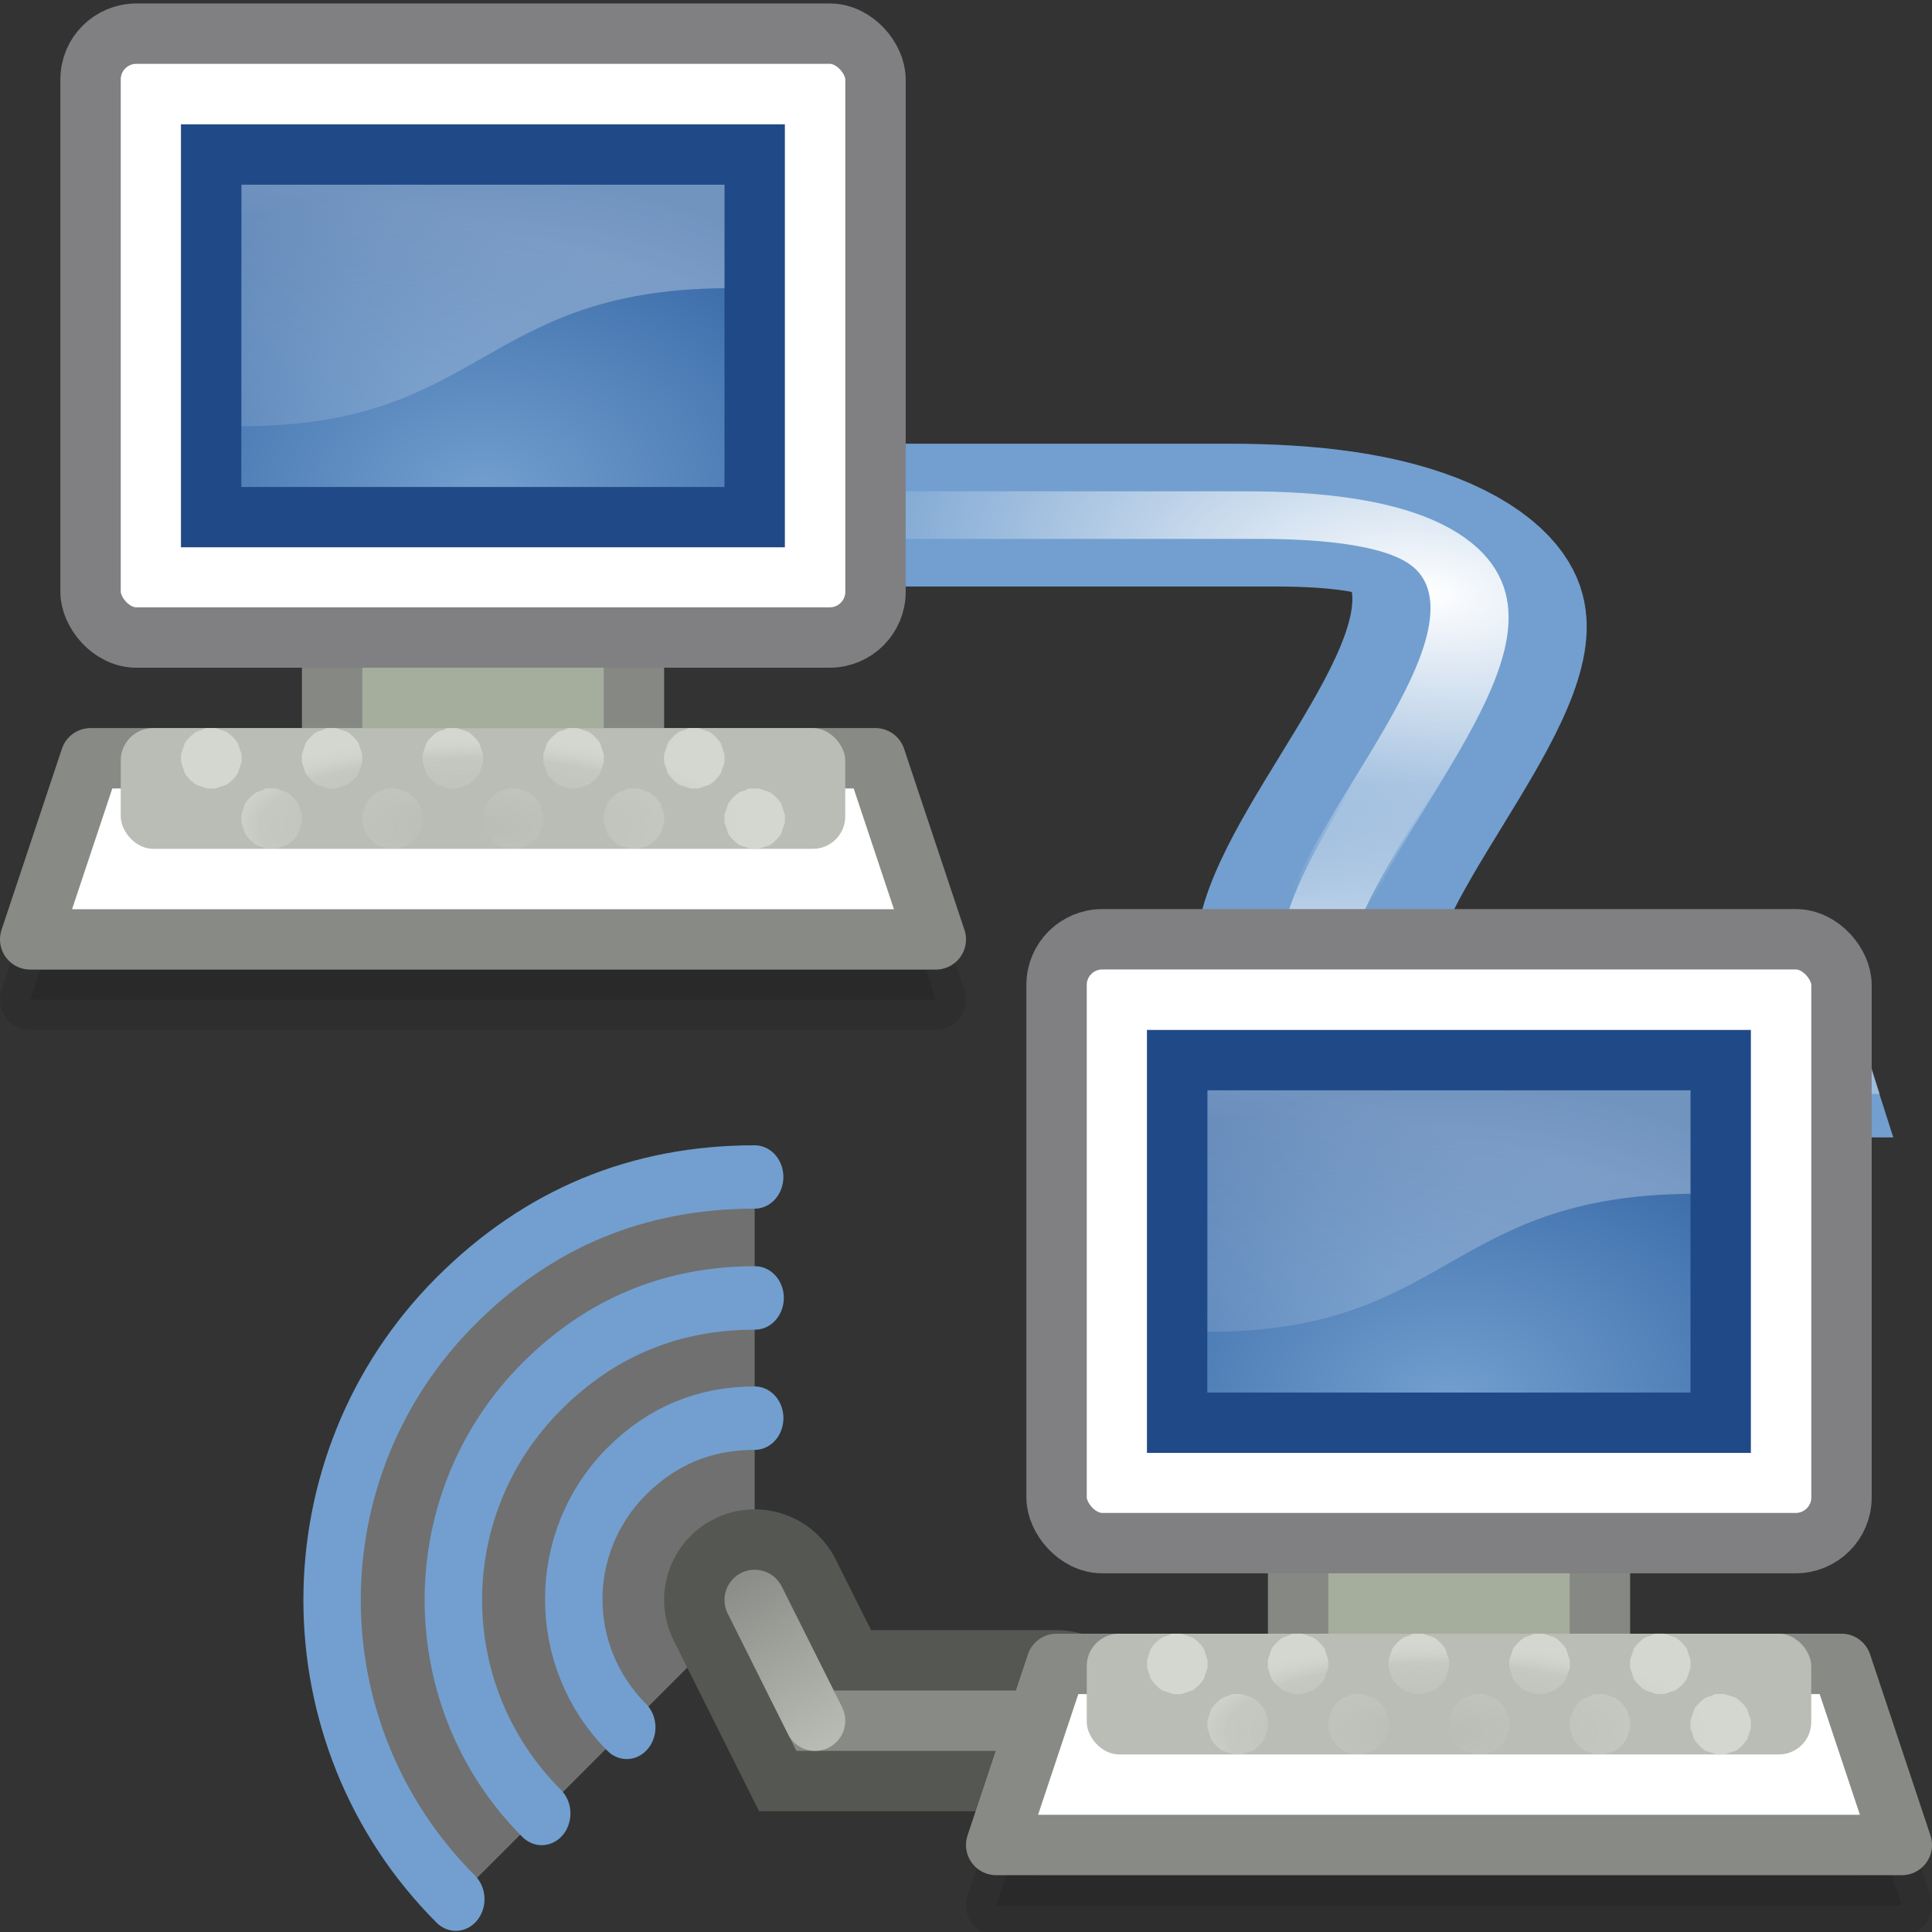 <?xml version="1.0" encoding="UTF-8" standalone="no"?>
<!-- Created with Inkscape (http://www.inkscape.org/) -->
<svg
   xmlns:dc="http://purl.org/dc/elements/1.1/"
   xmlns:cc="http://web.resource.org/cc/"
   xmlns:rdf="http://www.w3.org/1999/02/22-rdf-syntax-ns#"
   xmlns:svg="http://www.w3.org/2000/svg"
   xmlns="http://www.w3.org/2000/svg"
   xmlns:xlink="http://www.w3.org/1999/xlink"
   xmlns:sodipodi="http://sodipodi.sourceforge.net/DTD/sodipodi-0.dtd"
   xmlns:inkscape="http://www.inkscape.org/namespaces/inkscape"
   width="32px"
   height="32px"
   id="svg6987"
   sodipodi:version="0.32"
   inkscape:version="0.45"
   sodipodi:docbase="/home/dobey/Projects/gnome-icon-theme/32x32/categories"
   sodipodi:docname="preferences-system-network.svg"
   inkscape:export-filename="/home/andreas/project/gnome-icon-theme/32x32/places/network-workgroup.png"
   inkscape:export-xdpi="90"
   inkscape:export-ydpi="90"
   inkscape:output_extension="org.inkscape.output.svg.inkscape">
  <rect width="100%" height="100%" fill="#333333" stroke="none"/>
  <defs
     id="defs6989">
    <radialGradient
       gradientUnits="userSpaceOnUse"
       gradientTransform="matrix(0.965,0,0,0.316,0.288,8.563)"
       r="5.001"
       fy="16.046"
       fx="7.785"
       cy="16.046"
       cx="7.785"
       id="radialGradient1406"
       xlink:href="#linearGradient1400"
       inkscape:collect="always" />
    <radialGradient
       r="21.006"
       fy="56.565"
       fx="213.016"
       cy="56.565"
       cx="213.016"
       gradientTransform="matrix(0.36,0,8.935599e-6,0.251,-68.685,-6.079)"
       gradientUnits="userSpaceOnUse"
       id="radialGradient1359"
       xlink:href="#linearGradient4039"
       inkscape:collect="always" />
    <linearGradient
       gradientTransform="matrix(0.571,0,0,0.571,1.714,1.286)"
       y2="16.069"
       x2="7.824"
       y1="4.215"
       x1="11"
       gradientUnits="userSpaceOnUse"
       id="linearGradient1356"
       xlink:href="#linearGradient2287"
       inkscape:collect="always" />
    <linearGradient
       id="linearGradient4039"
       inkscape:collect="always">
      <stop
         id="stop4041"
         offset="0"
         style="stop-color:#729fcf" />
      <stop
         id="stop4043"
         offset="1"
         style="stop-color:#3465a4" />
    </linearGradient>
    <linearGradient
       id="linearGradient2287"
       inkscape:collect="always">
      <stop
         id="stop2289"
         offset="0"
         style="stop-color:#ffffff;stop-opacity:1;" />
      <stop
         id="stop2291"
         offset="1"
         style="stop-color:#ffffff;stop-opacity:0;" />
    </linearGradient>
    <linearGradient
       id="linearGradient1400">
      <stop
         id="stop1402"
         offset="0"
         style="stop-color:#eeeeec;stop-opacity:0;" />
      <stop
         style="stop-color:#eeeeec;stop-opacity:0.22;"
         offset="0.726"
         id="stop1408" />
      <stop
         id="stop1404"
         offset="1"
         style="stop-color:#d3d7cf" />
    </linearGradient>
    <radialGradient
       inkscape:collect="always"
       xlink:href="#linearGradient4039"
       id="radialGradient7112"
       gradientUnits="userSpaceOnUse"
       gradientTransform="matrix(0.36,0,8.935599e-6,0.251,-68.685,-6.079)"
       cx="213.016"
       cy="56.565"
       fx="213.016"
       fy="56.565"
       r="21.006" />
    <linearGradient
       inkscape:collect="always"
       xlink:href="#linearGradient2287"
       id="linearGradient7114"
       gradientUnits="userSpaceOnUse"
       gradientTransform="matrix(0.571,0,0,0.571,1.714,1.286)"
       x1="11"
       y1="4.215"
       x2="7.824"
       y2="16.069" />
    <radialGradient
       inkscape:collect="always"
       xlink:href="#linearGradient1400"
       id="radialGradient7116"
       gradientUnits="userSpaceOnUse"
       gradientTransform="matrix(0.965,0,0,0.316,0.288,8.563)"
       cx="7.785"
       cy="16.046"
       fx="7.785"
       fy="16.046"
       r="5.001" />
    <linearGradient
       id="linearGradient7152"
       inkscape:collect="always">
      <stop
         id="stop7154"
         offset="0"
         style="stop-color:#ffffff;stop-opacity:1;" />
      <stop
         id="stop7156"
         offset="1"
         style="stop-color:#ffffff;stop-opacity:0;" />
    </linearGradient>
    <linearGradient
       id="linearGradient7065"
       inkscape:collect="always">
      <stop
         id="stop7067"
         offset="0"
         style="stop-color:#babdb6;stop-opacity:1;" />
      <stop
         id="stop7069"
         offset="1"
         style="stop-color:#babdb6;stop-opacity:0;" />
    </linearGradient>
    <linearGradient
       inkscape:collect="always"
       xlink:href="#linearGradient7065"
       id="linearGradient7244"
       gradientUnits="userSpaceOnUse"
       x1="18.813"
       y1="44.941"
       x2="17.105"
       y2="41.983"
       gradientTransform="translate(-5,-16)" />
    <radialGradient
       inkscape:collect="always"
       xlink:href="#linearGradient7152"
       id="radialGradient7324"
       gradientUnits="userSpaceOnUse"
       gradientTransform="matrix(1.401,0,0,1.212,-11.3,-4.729)"
       cx="28.006"
       cy="17.246"
       fx="28.006"
       fy="17.246"
       r="12.593" />
    <radialGradient
       inkscape:collect="always"
       xlink:href="#linearGradient7152"
       id="radialGradient7326"
       gradientUnits="userSpaceOnUse"
       gradientTransform="matrix(0.988,0,0,0.373,10.711,3.901)"
       cx="24.872"
       cy="33.48"
       fx="24.872"
       fy="33.48"
       r="12.593" />
  </defs>
  <sodipodi:namedview
     id="base"
     pagecolor="#ffffff"
     bordercolor="#666"
     borderopacity="1"
     inkscape:pageopacity="0.0"
     inkscape:pageshadow="2"
     inkscape:zoom="16"
     inkscape:cx="6.9925674"
     inkscape:cy="14.951597"
     inkscape:current-layer="layer1"
     showgrid="false"
     inkscape:grid-bbox="true"
     inkscape:document-units="px"
     inkscape:window-width="1085"
     inkscape:window-height="979"
     inkscape:window-x="5"
     inkscape:window-y="24"
     inkscape:showpageshadow="false"
     inkscape:object-points="true"
     showborder="false" />
  <g
     id="layer1"
     inkscape:label="Layer 1"
     inkscape:groupmode="layer">
    <path
       style="opacity:0.1;color:#000000;fill:#000000;fill-opacity:1;fill-rule:nonzero;stroke:#000000;stroke-width:1;stroke-linecap:round;stroke-linejoin:round;marker:none;marker-start:none;marker-mid:none;marker-end:none;stroke-miterlimit:4;stroke-dasharray:none;stroke-dashoffset:0;stroke-opacity:1;visibility:visible;display:inline;overflow:visible"
       d="M 1.5,13.559 L 14.5,13.559 L 15.5,16.559 L 0.5,16.559 L 1.5,13.559 z "
       id="path3606"
       sodipodi:nodetypes="ccccc" />
    <path
       transform="matrix(4.115,0,0,4.543,-37.238,-95.966)"
       style="fill:#ffffff;fill-opacity:1;fill-rule:evenodd;stroke:none;stroke-width:0.231;stroke-linecap:round;stroke-linejoin:miter;stroke-miterlimit:4;stroke-opacity:1;opacity:0.3"
       d="M 10.884,28.048 C 10.22,27.446 10.22,26.469 10.884,25.867 C 11.216,25.566 11.617,25.415 12.087,25.415 L 12.087,26.958 L 10.884,28.048 z "
       id="path7334" />
    <path
       style="fill:none;fill-rule:evenodd;stroke:#555753;stroke-width:3;stroke-linecap:round;stroke-linejoin:miter;stroke-miterlimit:4;stroke-dasharray:none;stroke-opacity:1"
       d="M 17.5,28.5 L 13.5,28.5 L 12.5,26.5"
       id="path7007"
       sodipodi:nodetypes="ccc" />
    <path
       style="fill:none;fill-rule:evenodd;stroke:#888a85;stroke-width:1px;stroke-linecap:round;stroke-linejoin:miter;stroke-opacity:1"
       d="M 17.5,28.5 L 13.5,28.5 L 12.5,26.5"
       id="path6036"
       sodipodi:nodetypes="ccc" />
    <path
       style="opacity:0.1;color:#000000;fill:#000000;fill-opacity:1;fill-rule:nonzero;stroke:#000000;stroke-width:1;stroke-linecap:round;stroke-linejoin:round;marker:none;marker-start:none;marker-mid:none;marker-end:none;stroke-miterlimit:4;stroke-dasharray:none;stroke-dashoffset:0;stroke-opacity:1;visibility:visible;display:inline;overflow:visible"
       d="M 17.5,28.559 L 30.5,28.559 L 31.5,31.559 L 16.5,31.559 L 17.5,28.559 z "
       id="path3608"
       sodipodi:nodetypes="ccccc" />
    <g
       id="g7318"
       transform="matrix(1,0,0.285,0.893,-17.385,2.489)">
      <g
         transform="matrix(0.565,0,0,0.393,22.903,1.854)"
         id="g7148">
        <path
           style="fill:none;fill-rule:evenodd;stroke:#729fcf;stroke-width:6.739;stroke-linecap:butt;stroke-linejoin:round;stroke-miterlimit:4;stroke-dasharray:none;stroke-opacity:1"
           d="M 12.5,12.5 L 23.5,12.5 C 41.603,12.5 8.487,38.5 26.5,38.5 L 36.5,38.5"
           id="path7146"
           sodipodi:nodetypes="cccc" />
        <path
           style="fill:none;fill-rule:evenodd;stroke:url(#radialGradient7324);stroke-width:2.246px;stroke-linecap:butt;stroke-linejoin:round;stroke-opacity:1"
           d="M 12.5,12.5 L 23.5,12.5 C 41.603,12.5 8.487,38.5 26.5,38.5 L 36.5,38.5"
           id="path6173"
           sodipodi:nodetypes="cccc" />
      </g>
      <path
         style="fill:none;fill-rule:evenodd;stroke:url(#radialGradient7326);stroke-width:1.058px;stroke-linecap:butt;stroke-linejoin:round;stroke-opacity:1"
         d="M 29.968,6.782 L 36.185,6.782 C 46.417,6.782 27.699,16.975 37.88,16.975 L 43.532,16.975"
         id="path7160"
         sodipodi:nodetypes="cccc" />
    </g>
    <g
       id="g7082"
       transform="translate(0,5.9341e-2)">
      <g
         inkscape:label="Shadow"
         id="g7084" />
      <g
         style="display:inline"
         inkscape:label="Lavoro"
         id="g7086">
        <g
           transform="translate(0,15.066)"
           inkscape:label="Shadow"
           id="g7088" />
        <g
           transform="translate(0,15.066)"
           style="display:inline"
           inkscape:label="Lavoro"
           id="g7090" />
        <rect
           y="9"
           x="5.501"
           height="3.929"
           width="4.999"
           id="rect7092"
           style="opacity:1;color:#000000;fill:#a5ae9d;fill-opacity:1;fill-rule:nonzero;stroke:#868883;stroke-width:1;stroke-linecap:round;stroke-linejoin:miter;marker:none;marker-start:none;marker-mid:none;marker-end:none;stroke-miterlimit:4;stroke-dasharray:none;stroke-dashoffset:0;stroke-opacity:1;visibility:visible;display:inline;overflow:visible" />
        <rect
           ry="0.756"
           rx="0.759"
           y="0.498"
           x="1.5"
           height="10.002"
           width="13.001"
           id="rect7094"
           style="opacity:1;color:#000000;fill:#ffffff;fill-opacity:1;fill-rule:nonzero;stroke:#808083;stroke-width:1;stroke-linecap:round;stroke-linejoin:round;marker:none;marker-start:none;marker-mid:none;marker-end:none;stroke-miterlimit:4;stroke-dasharray:none;stroke-dashoffset:0;stroke-opacity:1;visibility:visible;display:inline;overflow:visible" />
        <path
           style="color:#000000;fill:#ffffff;fill-opacity:1;fill-rule:nonzero;stroke:#888a85;stroke-width:1;stroke-linecap:round;stroke-linejoin:round;marker:none;marker-start:none;marker-mid:none;marker-end:none;stroke-miterlimit:4;stroke-dasharray:none;stroke-dashoffset:0;stroke-opacity:1;visibility:visible;display:inline;overflow:visible"
           d="M 1.5,12.5 L 14.5,12.5 L 15.5,15.5 L 0.5,15.5 L 1.5,12.5 z "
           id="path7096"
           sodipodi:nodetypes="ccccc" />
        <g
           transform="translate(-306.25,-49)"
           inkscape:label="Shadow"
           id="g7098" />
        <g
           transform="translate(-306.25,-49)"
           style="display:inline"
           inkscape:label="finiture"
           id="g7100" />
        <rect
           y="2.5"
           x="3.497"
           height="6.006"
           width="9.003"
           id="rect7102"
           style="color:#000000;fill:url(#radialGradient7112);fill-opacity:1;fill-rule:nonzero;stroke:#204a87;stroke-width:1;stroke-linecap:round;stroke-linejoin:miter;marker:none;marker-start:none;marker-mid:none;marker-end:none;stroke-miterlimit:4;stroke-dasharray:none;stroke-dashoffset:0;stroke-opacity:1;visibility:visible;display:inline;overflow:visible" />
        <path
           sodipodi:nodetypes="ccccc"
           id="path7104"
           d="M 4,3 L 12,3 L 12,4.714 C 7.964,4.75 8,7 4,7 L 4,3 z "
           style="opacity:0.302;color:#000000;fill:url(#linearGradient7114);fill-opacity:1;fill-rule:nonzero;stroke:none;stroke-width:1;stroke-linecap:round;stroke-linejoin:round;marker:none;marker-start:none;marker-mid:none;marker-end:none;stroke-miterlimit:4;stroke-dashoffset:0;stroke-opacity:1;visibility:visible;display:inline;overflow:visible" />
        <rect
           ry="0.536"
           rx="0.536"
           y="12"
           x="2"
           height="2"
           width="12"
           id="rect7106"
           style="opacity:1;color:#000000;fill:#babdb6;fill-opacity:1;fill-rule:nonzero;stroke:none;stroke-width:1;stroke-linecap:square;stroke-linejoin:miter;marker:none;marker-start:none;marker-mid:none;marker-end:none;stroke-miterlimit:4;stroke-dasharray:none;stroke-dashoffset:0;stroke-opacity:1;visibility:visible;display:inline;overflow:visible" />
        <path
           id="path7108"
           d="M 3.406,12 C 3.39,12.003 3.359,12.026 3.344,12.031 C 3.321,12.04 3.271,12.051 3.25,12.062 C 3.181,12.104 3.104,12.181 3.062,12.25 C 3.051,12.271 3.04,12.321 3.031,12.344 C 3.024,12.367 3.004,12.413 3,12.438 C 2.998,12.454 3,12.483 3,12.5 C 3,12.517 2.998,12.546 3,12.562 C 3.004,12.587 3.024,12.633 3.031,12.656 C 3.04,12.679 3.051,12.729 3.062,12.75 C 3.104,12.819 3.181,12.896 3.25,12.938 C 3.271,12.949 3.321,12.96 3.344,12.969 C 3.367,12.976 3.413,12.996 3.438,13 C 3.454,13.002 3.483,13 3.5,13 C 3.517,13 3.546,13.002 3.562,13 C 3.587,12.996 3.633,12.976 3.656,12.969 C 3.679,12.96 3.729,12.949 3.75,12.938 C 3.819,12.896 3.896,12.819 3.938,12.75 C 3.949,12.729 3.96,12.679 3.969,12.656 C 3.976,12.633 3.996,12.587 4,12.562 C 4.002,12.546 4,12.517 4,12.5 C 4,12.483 4.002,12.454 4,12.438 C 3.996,12.413 3.976,12.367 3.969,12.344 C 3.96,12.321 3.949,12.271 3.938,12.25 C 3.896,12.181 3.819,12.104 3.75,12.062 C 3.729,12.051 3.679,12.04 3.656,12.031 C 3.633,12.024 3.587,12.004 3.562,12 C 3.546,11.998 3.517,12 3.5,12 C 3.483,12 3.454,11.998 3.438,12 C 3.429,12.001 3.414,11.998 3.406,12 z M 5.406,12 C 5.39,12.003 5.359,12.026 5.344,12.031 C 5.321,12.04 5.271,12.051 5.25,12.062 C 5.181,12.104 5.104,12.181 5.062,12.25 C 5.051,12.271 5.04,12.321 5.031,12.344 C 5.024,12.367 5.004,12.413 5,12.438 C 4.998,12.454 5,12.483 5,12.5 C 5,12.517 4.998,12.546 5,12.562 C 5.004,12.587 5.024,12.633 5.031,12.656 C 5.04,12.679 5.051,12.729 5.062,12.75 C 5.104,12.819 5.181,12.896 5.25,12.938 C 5.271,12.949 5.321,12.96 5.344,12.969 C 5.367,12.976 5.413,12.996 5.438,13 C 5.454,13.002 5.483,13 5.5,13 C 5.517,13 5.546,13.002 5.562,13 C 5.587,12.996 5.633,12.976 5.656,12.969 C 5.679,12.96 5.729,12.949 5.75,12.938 C 5.819,12.896 5.896,12.819 5.938,12.75 C 5.949,12.729 5.96,12.679 5.969,12.656 C 5.976,12.633 5.996,12.587 6,12.562 C 6.002,12.546 6,12.517 6,12.5 C 6,12.483 6.002,12.454 6,12.438 C 5.996,12.413 5.976,12.367 5.969,12.344 C 5.96,12.321 5.949,12.271 5.938,12.25 C 5.896,12.181 5.819,12.104 5.75,12.062 C 5.729,12.051 5.679,12.04 5.656,12.031 C 5.633,12.024 5.587,12.004 5.562,12 C 5.546,11.998 5.517,12 5.5,12 C 5.483,12 5.454,11.998 5.438,12 C 5.429,12.001 5.414,11.998 5.406,12 z M 7.406,12 C 7.39,12.003 7.359,12.026 7.344,12.031 C 7.321,12.04 7.271,12.051 7.25,12.062 C 7.181,12.104 7.104,12.181 7.062,12.25 C 7.051,12.271 7.04,12.321 7.031,12.344 C 7.024,12.367 7.004,12.413 7,12.438 C 6.998,12.454 7,12.483 7,12.5 C 7,12.517 6.998,12.546 7,12.562 C 7.004,12.587 7.024,12.633 7.031,12.656 C 7.04,12.679 7.051,12.729 7.062,12.75 C 7.104,12.819 7.181,12.896 7.25,12.938 C 7.271,12.949 7.321,12.96 7.344,12.969 C 7.367,12.976 7.413,12.996 7.438,13 C 7.454,13.002 7.483,13 7.5,13 C 7.517,13 7.546,13.002 7.562,13 C 7.587,12.996 7.633,12.976 7.656,12.969 C 7.679,12.96 7.729,12.949 7.75,12.938 C 7.819,12.896 7.896,12.819 7.938,12.75 C 7.949,12.729 7.96,12.679 7.969,12.656 C 7.976,12.633 7.996,12.587 8,12.562 C 8.002,12.546 8,12.517 8,12.5 C 8,12.483 8.002,12.454 8,12.438 C 7.996,12.413 7.976,12.367 7.969,12.344 C 7.96,12.321 7.949,12.271 7.938,12.25 C 7.896,12.181 7.819,12.104 7.75,12.062 C 7.729,12.051 7.679,12.04 7.656,12.031 C 7.633,12.024 7.587,12.004 7.562,12 C 7.546,11.998 7.517,12 7.5,12 C 7.483,12 7.454,11.998 7.438,12 C 7.429,12.001 7.414,11.998 7.406,12 z M 9.406,12 C 9.39,12.003 9.359,12.026 9.344,12.031 C 9.321,12.04 9.271,12.051 9.25,12.062 C 9.181,12.104 9.104,12.181 9.062,12.25 C 9.051,12.271 9.04,12.321 9.031,12.344 C 9.024,12.367 9.004,12.413 9,12.438 C 8.998,12.454 9,12.483 9,12.5 C 9,12.517 8.998,12.546 9,12.562 C 9.004,12.587 9.024,12.633 9.031,12.656 C 9.04,12.679 9.051,12.729 9.062,12.75 C 9.104,12.819 9.181,12.896 9.25,12.938 C 9.271,12.949 9.321,12.96 9.344,12.969 C 9.367,12.976 9.413,12.996 9.438,13 C 9.454,13.002 9.483,13 9.5,13 C 9.517,13 9.546,13.002 9.562,13 C 9.587,12.996 9.633,12.976 9.656,12.969 C 9.679,12.96 9.729,12.949 9.75,12.938 C 9.819,12.896 9.896,12.819 9.938,12.75 C 9.949,12.729 9.96,12.679 9.969,12.656 C 9.976,12.633 9.996,12.587 10,12.562 C 10.002,12.546 10,12.517 10,12.5 C 10,12.483 10.002,12.454 10,12.438 C 9.996,12.413 9.976,12.367 9.969,12.344 C 9.96,12.321 9.949,12.271 9.938,12.25 C 9.896,12.181 9.819,12.104 9.75,12.062 C 9.729,12.051 9.679,12.04 9.656,12.031 C 9.633,12.024 9.587,12.004 9.562,12 C 9.546,11.998 9.517,12 9.5,12 C 9.483,12 9.454,11.998 9.438,12 C 9.429,12.001 9.414,11.998 9.406,12 z M 11.406,12 C 11.39,12.003 11.359,12.026 11.344,12.031 C 11.321,12.04 11.271,12.051 11.25,12.062 C 11.181,12.104 11.104,12.181 11.062,12.25 C 11.051,12.271 11.04,12.321 11.031,12.344 C 11.024,12.367 11.004,12.413 11,12.438 C 10.998,12.454 11,12.483 11,12.5 C 11,12.517 10.998,12.546 11,12.562 C 11.004,12.587 11.024,12.633 11.031,12.656 C 11.04,12.679 11.051,12.729 11.062,12.75 C 11.104,12.819 11.181,12.896 11.25,12.938 C 11.271,12.949 11.321,12.96 11.344,12.969 C 11.367,12.976 11.413,12.996 11.438,13 C 11.454,13.002 11.483,13 11.5,13 C 11.517,13 11.546,13.002 11.562,13 C 11.587,12.996 11.633,12.976 11.656,12.969 C 11.679,12.96 11.729,12.949 11.75,12.938 C 11.819,12.896 11.896,12.819 11.938,12.75 C 11.949,12.729 11.96,12.679 11.969,12.656 C 11.976,12.633 11.996,12.587 12,12.562 C 12.002,12.546 12,12.517 12,12.5 C 12,12.483 12.002,12.454 12,12.438 C 11.996,12.413 11.976,12.367 11.969,12.344 C 11.96,12.321 11.949,12.271 11.938,12.25 C 11.896,12.181 11.819,12.104 11.75,12.062 C 11.729,12.051 11.679,12.04 11.656,12.031 C 11.633,12.024 11.587,12.004 11.562,12 C 11.546,11.998 11.517,12 11.5,12 C 11.483,12 11.454,11.998 11.438,12 C 11.429,12.001 11.414,11.998 11.406,12 z M 4.406,13 C 4.39,13.003 4.359,13.026 4.344,13.031 C 4.321,13.04 4.271,13.051 4.25,13.062 C 4.181,13.104 4.104,13.181 4.062,13.25 C 4.051,13.271 4.04,13.321 4.031,13.344 C 4.024,13.367 4.004,13.413 4,13.438 C 3.998,13.454 4,13.483 4,13.5 C 4,13.517 3.998,13.546 4,13.562 C 4.004,13.587 4.024,13.633 4.031,13.656 C 4.04,13.679 4.051,13.729 4.062,13.75 C 4.104,13.819 4.181,13.896 4.25,13.938 C 4.271,13.949 4.321,13.96 4.344,13.969 C 4.367,13.976 4.413,13.996 4.438,14 C 4.454,14.002 4.483,14 4.5,14 C 4.517,14 4.546,14.002 4.562,14 C 4.587,13.996 4.633,13.976 4.656,13.969 C 4.679,13.96 4.729,13.949 4.75,13.938 C 4.819,13.896 4.896,13.819 4.938,13.75 C 4.949,13.729 4.96,13.679 4.969,13.656 C 4.976,13.633 4.996,13.587 5,13.562 C 5.002,13.546 5,13.517 5,13.5 C 5,13.483 5.002,13.454 5,13.438 C 4.996,13.413 4.976,13.367 4.969,13.344 C 4.96,13.321 4.949,13.271 4.938,13.25 C 4.896,13.181 4.819,13.104 4.75,13.062 C 4.729,13.051 4.679,13.04 4.656,13.031 C 4.633,13.024 4.587,13.004 4.562,13 C 4.546,12.998 4.517,13 4.5,13 C 4.483,13 4.454,12.998 4.438,13 C 4.429,13.001 4.414,12.998 4.406,13 z M 6.406,13 C 6.39,13.003 6.359,13.026 6.344,13.031 C 6.321,13.04 6.271,13.051 6.25,13.062 C 6.181,13.104 6.104,13.181 6.062,13.25 C 6.051,13.271 6.04,13.321 6.031,13.344 C 6.024,13.367 6.004,13.413 6,13.438 C 5.998,13.454 6,13.483 6,13.5 C 6,13.517 5.998,13.546 6,13.562 C 6.004,13.587 6.024,13.633 6.031,13.656 C 6.04,13.679 6.051,13.729 6.062,13.75 C 6.104,13.819 6.181,13.896 6.25,13.938 C 6.271,13.949 6.321,13.96 6.344,13.969 C 6.367,13.976 6.413,13.996 6.438,14 C 6.454,14.002 6.483,14 6.5,14 C 6.517,14 6.546,14.002 6.562,14 C 6.587,13.996 6.633,13.976 6.656,13.969 C 6.679,13.96 6.729,13.949 6.75,13.938 C 6.819,13.896 6.896,13.819 6.938,13.75 C 6.949,13.729 6.96,13.679 6.969,13.656 C 6.976,13.633 6.996,13.587 7,13.562 C 7.002,13.546 7,13.517 7,13.5 C 7,13.483 7.002,13.454 7,13.438 C 6.996,13.413 6.976,13.367 6.969,13.344 C 6.96,13.321 6.949,13.271 6.938,13.25 C 6.896,13.181 6.819,13.104 6.75,13.062 C 6.729,13.051 6.679,13.04 6.656,13.031 C 6.633,13.024 6.587,13.004 6.562,13 C 6.546,12.998 6.517,13 6.5,13 C 6.483,13 6.454,12.998 6.438,13 C 6.429,13.001 6.414,12.998 6.406,13 z M 8.406,13 C 8.39,13.003 8.359,13.026 8.344,13.031 C 8.321,13.04 8.271,13.051 8.25,13.062 C 8.181,13.104 8.104,13.181 8.062,13.25 C 8.051,13.271 8.04,13.321 8.031,13.344 C 8.024,13.367 8.004,13.413 8,13.438 C 7.998,13.454 8,13.483 8,13.5 C 8,13.517 7.998,13.546 8,13.562 C 8.004,13.587 8.024,13.633 8.031,13.656 C 8.04,13.679 8.051,13.729 8.062,13.75 C 8.104,13.819 8.181,13.896 8.25,13.938 C 8.271,13.949 8.321,13.96 8.344,13.969 C 8.367,13.976 8.413,13.996 8.438,14 C 8.454,14.002 8.483,14 8.5,14 C 8.517,14 8.546,14.002 8.562,14 C 8.587,13.996 8.633,13.976 8.656,13.969 C 8.679,13.96 8.729,13.949 8.75,13.938 C 8.819,13.896 8.896,13.819 8.938,13.75 C 8.949,13.729 8.96,13.679 8.969,13.656 C 8.976,13.633 8.996,13.587 9,13.562 C 9.002,13.546 9,13.517 9,13.5 C 9,13.483 9.002,13.454 9,13.438 C 8.996,13.413 8.976,13.367 8.969,13.344 C 8.96,13.321 8.949,13.271 8.938,13.25 C 8.896,13.181 8.819,13.104 8.75,13.062 C 8.729,13.051 8.679,13.04 8.656,13.031 C 8.633,13.024 8.587,13.004 8.562,13 C 8.546,12.998 8.517,13 8.5,13 C 8.483,13 8.454,12.998 8.438,13 C 8.429,13.001 8.414,12.998 8.406,13 z M 10.406,13 C 10.39,13.003 10.359,13.026 10.344,13.031 C 10.321,13.04 10.271,13.051 10.25,13.062 C 10.181,13.104 10.104,13.181 10.062,13.25 C 10.051,13.271 10.04,13.321 10.031,13.344 C 10.024,13.367 10.004,13.413 10,13.438 C 9.998,13.454 10,13.483 10,13.5 C 10,13.517 9.998,13.546 10,13.562 C 10.004,13.587 10.024,13.633 10.031,13.656 C 10.04,13.679 10.051,13.729 10.062,13.75 C 10.104,13.819 10.181,13.896 10.25,13.938 C 10.271,13.949 10.321,13.96 10.344,13.969 C 10.367,13.976 10.413,13.996 10.438,14 C 10.454,14.002 10.483,14 10.5,14 C 10.517,14 10.546,14.002 10.562,14 C 10.587,13.996 10.633,13.976 10.656,13.969 C 10.679,13.96 10.729,13.949 10.75,13.938 C 10.819,13.896 10.896,13.819 10.938,13.75 C 10.949,13.729 10.96,13.679 10.969,13.656 C 10.976,13.633 10.996,13.587 11,13.562 C 11.002,13.546 11,13.517 11,13.5 C 11,13.483 11.002,13.454 11,13.438 C 10.996,13.413 10.976,13.367 10.969,13.344 C 10.96,13.321 10.949,13.271 10.938,13.25 C 10.896,13.181 10.819,13.104 10.75,13.062 C 10.729,13.051 10.679,13.04 10.656,13.031 C 10.633,13.024 10.587,13.004 10.562,13 C 10.546,12.998 10.517,13 10.5,13 C 10.483,13 10.454,12.998 10.438,13 C 10.429,13.001 10.414,12.998 10.406,13 z M 12.406,13 C 12.39,13.003 12.359,13.026 12.344,13.031 C 12.321,13.04 12.271,13.051 12.25,13.062 C 12.181,13.104 12.104,13.181 12.062,13.25 C 12.051,13.271 12.04,13.321 12.031,13.344 C 12.024,13.367 12.004,13.413 12,13.438 C 11.998,13.454 12,13.483 12,13.5 C 12,13.517 11.998,13.546 12,13.562 C 12.004,13.587 12.024,13.633 12.031,13.656 C 12.04,13.679 12.051,13.729 12.062,13.75 C 12.104,13.819 12.181,13.896 12.25,13.938 C 12.271,13.949 12.321,13.96 12.344,13.969 C 12.367,13.976 12.413,13.996 12.438,14 C 12.454,14.002 12.483,14 12.5,14 C 12.517,14 12.546,14.002 12.562,14 C 12.587,13.996 12.633,13.976 12.656,13.969 C 12.679,13.96 12.729,13.949 12.75,13.938 C 12.819,13.896 12.896,13.819 12.938,13.75 C 12.949,13.729 12.96,13.679 12.969,13.656 C 12.976,13.633 12.996,13.587 13,13.562 C 13.002,13.546 13,13.517 13,13.5 C 13,13.483 13.002,13.454 13,13.438 C 12.996,13.413 12.976,13.367 12.969,13.344 C 12.96,13.321 12.949,13.271 12.938,13.25 C 12.896,13.181 12.819,13.104 12.75,13.062 C 12.729,13.051 12.679,13.04 12.656,13.031 C 12.633,13.024 12.587,13.004 12.562,13 C 12.546,12.998 12.517,13 12.5,13 C 12.483,13 12.454,12.998 12.438,13 C 12.429,13.001 12.414,12.998 12.406,13 z "
           style="color:#000000;fill:url(#radialGradient7116);fill-opacity:1;fill-rule:nonzero;stroke:none;stroke-width:1;stroke-linecap:square;stroke-linejoin:round;marker:none;marker-start:none;marker-mid:none;marker-end:none;stroke-miterlimit:4;stroke-dasharray:none;stroke-dashoffset:0;stroke-opacity:1;visibility:visible;display:inline;overflow:visible" />
      </g>
      <g
         style="display:inline"
         inkscape:label="finiture"
         id="g7110" />
    </g>
    <path
       style="fill:#babdb6;fill-opacity:1;fill-rule:evenodd;stroke:url(#linearGradient7244);stroke-width:1px;stroke-linecap:round;stroke-linejoin:miter;stroke-opacity:1"
       d="M 13.5,28.5 L 12.5,26.5"
       id="path7063"
       sodipodi:nodetypes="cc" />
    <g
       id="g7065"
       transform="translate(16,15.059)">
      <g
         inkscape:label="Shadow"
         id="g7067" />
      <g
         style="display:inline"
         inkscape:label="Lavoro"
         id="layer2">
        <g
           transform="translate(0,15.066)"
           inkscape:label="Shadow"
           id="g2611" />
        <g
           transform="translate(0,15.066)"
           style="display:inline"
           inkscape:label="Lavoro"
           id="g2613" />
        <rect
           y="9"
           x="5.501"
           height="3.929"
           width="4.999"
           id="rect1428"
           style="opacity:1;color:#000000;fill:#a5ae9d;fill-opacity:1;fill-rule:nonzero;stroke:#868883;stroke-width:1;stroke-linecap:round;stroke-linejoin:miter;marker:none;marker-start:none;marker-mid:none;marker-end:none;stroke-miterlimit:4;stroke-dasharray:none;stroke-dashoffset:0;stroke-opacity:1;visibility:visible;display:inline;overflow:visible" />
        <rect
           ry="0.756"
           rx="0.759"
           y="0.498"
           x="1.5"
           height="10.002"
           width="13.001"
           id="rect1432"
           style="opacity:1;color:#000000;fill:#ffffff;fill-opacity:1;fill-rule:nonzero;stroke:#808083;stroke-width:1;stroke-linecap:round;stroke-linejoin:round;marker:none;marker-start:none;marker-mid:none;marker-end:none;stroke-miterlimit:4;stroke-dasharray:none;stroke-dashoffset:0;stroke-opacity:1;visibility:visible;display:inline;overflow:visible" />
        <path
           style="color:#000000;fill:#ffffff;fill-opacity:1;fill-rule:nonzero;stroke:#888a85;stroke-width:1;stroke-linecap:round;stroke-linejoin:round;marker:none;marker-start:none;marker-mid:none;marker-end:none;stroke-miterlimit:4;stroke-dasharray:none;stroke-dashoffset:0;stroke-opacity:1;visibility:visible;display:inline;overflow:visible"
           d="M 1.5,12.5 L 14.5,12.5 L 15.5,15.5 L 0.5,15.5 L 1.5,12.5 z "
           id="path2622"
           sodipodi:nodetypes="ccccc" />
        <g
           transform="translate(-306.25,-49)"
           inkscape:label="Shadow"
           id="g1598" />
        <g
           transform="translate(-306.25,-49)"
           style="display:inline"
           inkscape:label="finiture"
           id="g1618" />
        <rect
           y="2.5"
           x="3.497"
           height="6.006"
           width="9.003"
           id="rect1436"
           style="color:#000000;fill:url(#radialGradient1359);fill-opacity:1;fill-rule:nonzero;stroke:#204a87;stroke-width:1;stroke-linecap:round;stroke-linejoin:miter;marker:none;marker-start:none;marker-mid:none;marker-end:none;stroke-miterlimit:4;stroke-dasharray:none;stroke-dashoffset:0;stroke-opacity:1;visibility:visible;display:inline;overflow:visible" />
        <path
           sodipodi:nodetypes="ccccc"
           id="rect2260"
           d="M 4,3 L 12,3 L 12,4.714 C 7.964,4.75 8,7 4,7 L 4,3 z "
           style="opacity:0.302;color:#000000;fill:url(#linearGradient1356);fill-opacity:1;fill-rule:nonzero;stroke:none;stroke-width:1;stroke-linecap:round;stroke-linejoin:round;marker:none;marker-start:none;marker-mid:none;marker-end:none;stroke-miterlimit:4;stroke-dashoffset:0;stroke-opacity:1;visibility:visible;display:inline;overflow:visible" />
        <rect
           ry="0.536"
           rx="0.536"
           y="12"
           x="2"
           height="2"
           width="12"
           id="rect3111"
           style="opacity:1;color:#000000;fill:#babdb6;fill-opacity:1;fill-rule:nonzero;stroke:none;stroke-width:1;stroke-linecap:square;stroke-linejoin:miter;marker:none;marker-start:none;marker-mid:none;marker-end:none;stroke-miterlimit:4;stroke-dasharray:none;stroke-dashoffset:0;stroke-opacity:1;visibility:visible;display:inline;overflow:visible" />
        <path
           id="path1344"
           d="M 3.406,12 C 3.39,12.003 3.359,12.026 3.344,12.031 C 3.321,12.04 3.271,12.051 3.25,12.062 C 3.181,12.104 3.104,12.181 3.062,12.25 C 3.051,12.271 3.04,12.321 3.031,12.344 C 3.024,12.367 3.004,12.413 3,12.438 C 2.998,12.454 3,12.483 3,12.5 C 3,12.517 2.998,12.546 3,12.562 C 3.004,12.587 3.024,12.633 3.031,12.656 C 3.04,12.679 3.051,12.729 3.062,12.75 C 3.104,12.819 3.181,12.896 3.25,12.938 C 3.271,12.949 3.321,12.96 3.344,12.969 C 3.367,12.976 3.413,12.996 3.438,13 C 3.454,13.002 3.483,13 3.5,13 C 3.517,13 3.546,13.002 3.562,13 C 3.587,12.996 3.633,12.976 3.656,12.969 C 3.679,12.96 3.729,12.949 3.75,12.938 C 3.819,12.896 3.896,12.819 3.938,12.75 C 3.949,12.729 3.96,12.679 3.969,12.656 C 3.976,12.633 3.996,12.587 4,12.562 C 4.002,12.546 4,12.517 4,12.5 C 4,12.483 4.002,12.454 4,12.438 C 3.996,12.413 3.976,12.367 3.969,12.344 C 3.96,12.321 3.949,12.271 3.938,12.25 C 3.896,12.181 3.819,12.104 3.75,12.062 C 3.729,12.051 3.679,12.04 3.656,12.031 C 3.633,12.024 3.587,12.004 3.562,12 C 3.546,11.998 3.517,12 3.5,12 C 3.483,12 3.454,11.998 3.438,12 C 3.429,12.001 3.414,11.998 3.406,12 z M 5.406,12 C 5.39,12.003 5.359,12.026 5.344,12.031 C 5.321,12.04 5.271,12.051 5.25,12.062 C 5.181,12.104 5.104,12.181 5.062,12.25 C 5.051,12.271 5.04,12.321 5.031,12.344 C 5.024,12.367 5.004,12.413 5,12.438 C 4.998,12.454 5,12.483 5,12.5 C 5,12.517 4.998,12.546 5,12.562 C 5.004,12.587 5.024,12.633 5.031,12.656 C 5.04,12.679 5.051,12.729 5.062,12.75 C 5.104,12.819 5.181,12.896 5.25,12.938 C 5.271,12.949 5.321,12.96 5.344,12.969 C 5.367,12.976 5.413,12.996 5.438,13 C 5.454,13.002 5.483,13 5.5,13 C 5.517,13 5.546,13.002 5.562,13 C 5.587,12.996 5.633,12.976 5.656,12.969 C 5.679,12.96 5.729,12.949 5.75,12.938 C 5.819,12.896 5.896,12.819 5.938,12.75 C 5.949,12.729 5.96,12.679 5.969,12.656 C 5.976,12.633 5.996,12.587 6,12.562 C 6.002,12.546 6,12.517 6,12.5 C 6,12.483 6.002,12.454 6,12.438 C 5.996,12.413 5.976,12.367 5.969,12.344 C 5.96,12.321 5.949,12.271 5.938,12.25 C 5.896,12.181 5.819,12.104 5.75,12.062 C 5.729,12.051 5.679,12.04 5.656,12.031 C 5.633,12.024 5.587,12.004 5.562,12 C 5.546,11.998 5.517,12 5.5,12 C 5.483,12 5.454,11.998 5.438,12 C 5.429,12.001 5.414,11.998 5.406,12 z M 7.406,12 C 7.39,12.003 7.359,12.026 7.344,12.031 C 7.321,12.04 7.271,12.051 7.25,12.062 C 7.181,12.104 7.104,12.181 7.062,12.25 C 7.051,12.271 7.04,12.321 7.031,12.344 C 7.024,12.367 7.004,12.413 7,12.438 C 6.998,12.454 7,12.483 7,12.5 C 7,12.517 6.998,12.546 7,12.562 C 7.004,12.587 7.024,12.633 7.031,12.656 C 7.04,12.679 7.051,12.729 7.062,12.75 C 7.104,12.819 7.181,12.896 7.25,12.938 C 7.271,12.949 7.321,12.96 7.344,12.969 C 7.367,12.976 7.413,12.996 7.438,13 C 7.454,13.002 7.483,13 7.5,13 C 7.517,13 7.546,13.002 7.562,13 C 7.587,12.996 7.633,12.976 7.656,12.969 C 7.679,12.96 7.729,12.949 7.75,12.938 C 7.819,12.896 7.896,12.819 7.938,12.75 C 7.949,12.729 7.96,12.679 7.969,12.656 C 7.976,12.633 7.996,12.587 8,12.562 C 8.002,12.546 8,12.517 8,12.5 C 8,12.483 8.002,12.454 8,12.438 C 7.996,12.413 7.976,12.367 7.969,12.344 C 7.96,12.321 7.949,12.271 7.938,12.25 C 7.896,12.181 7.819,12.104 7.75,12.062 C 7.729,12.051 7.679,12.04 7.656,12.031 C 7.633,12.024 7.587,12.004 7.562,12 C 7.546,11.998 7.517,12 7.5,12 C 7.483,12 7.454,11.998 7.438,12 C 7.429,12.001 7.414,11.998 7.406,12 z M 9.406,12 C 9.39,12.003 9.359,12.026 9.344,12.031 C 9.321,12.04 9.271,12.051 9.25,12.062 C 9.181,12.104 9.104,12.181 9.062,12.25 C 9.051,12.271 9.04,12.321 9.031,12.344 C 9.024,12.367 9.004,12.413 9,12.438 C 8.998,12.454 9,12.483 9,12.5 C 9,12.517 8.998,12.546 9,12.562 C 9.004,12.587 9.024,12.633 9.031,12.656 C 9.04,12.679 9.051,12.729 9.062,12.75 C 9.104,12.819 9.181,12.896 9.25,12.938 C 9.271,12.949 9.321,12.96 9.344,12.969 C 9.367,12.976 9.413,12.996 9.438,13 C 9.454,13.002 9.483,13 9.5,13 C 9.517,13 9.546,13.002 9.562,13 C 9.587,12.996 9.633,12.976 9.656,12.969 C 9.679,12.96 9.729,12.949 9.75,12.938 C 9.819,12.896 9.896,12.819 9.938,12.75 C 9.949,12.729 9.96,12.679 9.969,12.656 C 9.976,12.633 9.996,12.587 10,12.562 C 10.002,12.546 10,12.517 10,12.5 C 10,12.483 10.002,12.454 10,12.438 C 9.996,12.413 9.976,12.367 9.969,12.344 C 9.96,12.321 9.949,12.271 9.938,12.25 C 9.896,12.181 9.819,12.104 9.75,12.062 C 9.729,12.051 9.679,12.04 9.656,12.031 C 9.633,12.024 9.587,12.004 9.562,12 C 9.546,11.998 9.517,12 9.5,12 C 9.483,12 9.454,11.998 9.438,12 C 9.429,12.001 9.414,11.998 9.406,12 z M 11.406,12 C 11.39,12.003 11.359,12.026 11.344,12.031 C 11.321,12.04 11.271,12.051 11.25,12.062 C 11.181,12.104 11.104,12.181 11.062,12.25 C 11.051,12.271 11.04,12.321 11.031,12.344 C 11.024,12.367 11.004,12.413 11,12.438 C 10.998,12.454 11,12.483 11,12.5 C 11,12.517 10.998,12.546 11,12.562 C 11.004,12.587 11.024,12.633 11.031,12.656 C 11.04,12.679 11.051,12.729 11.062,12.75 C 11.104,12.819 11.181,12.896 11.25,12.938 C 11.271,12.949 11.321,12.96 11.344,12.969 C 11.367,12.976 11.413,12.996 11.438,13 C 11.454,13.002 11.483,13 11.5,13 C 11.517,13 11.546,13.002 11.562,13 C 11.587,12.996 11.633,12.976 11.656,12.969 C 11.679,12.96 11.729,12.949 11.75,12.938 C 11.819,12.896 11.896,12.819 11.938,12.75 C 11.949,12.729 11.96,12.679 11.969,12.656 C 11.976,12.633 11.996,12.587 12,12.562 C 12.002,12.546 12,12.517 12,12.5 C 12,12.483 12.002,12.454 12,12.438 C 11.996,12.413 11.976,12.367 11.969,12.344 C 11.96,12.321 11.949,12.271 11.938,12.25 C 11.896,12.181 11.819,12.104 11.75,12.062 C 11.729,12.051 11.679,12.04 11.656,12.031 C 11.633,12.024 11.587,12.004 11.562,12 C 11.546,11.998 11.517,12 11.5,12 C 11.483,12 11.454,11.998 11.438,12 C 11.429,12.001 11.414,11.998 11.406,12 z M 4.406,13 C 4.39,13.003 4.359,13.026 4.344,13.031 C 4.321,13.04 4.271,13.051 4.25,13.062 C 4.181,13.104 4.104,13.181 4.062,13.25 C 4.051,13.271 4.04,13.321 4.031,13.344 C 4.024,13.367 4.004,13.413 4,13.438 C 3.998,13.454 4,13.483 4,13.5 C 4,13.517 3.998,13.546 4,13.562 C 4.004,13.587 4.024,13.633 4.031,13.656 C 4.04,13.679 4.051,13.729 4.062,13.75 C 4.104,13.819 4.181,13.896 4.25,13.938 C 4.271,13.949 4.321,13.96 4.344,13.969 C 4.367,13.976 4.413,13.996 4.438,14 C 4.454,14.002 4.483,14 4.5,14 C 4.517,14 4.546,14.002 4.562,14 C 4.587,13.996 4.633,13.976 4.656,13.969 C 4.679,13.96 4.729,13.949 4.75,13.938 C 4.819,13.896 4.896,13.819 4.938,13.75 C 4.949,13.729 4.96,13.679 4.969,13.656 C 4.976,13.633 4.996,13.587 5,13.562 C 5.002,13.546 5,13.517 5,13.5 C 5,13.483 5.002,13.454 5,13.438 C 4.996,13.413 4.976,13.367 4.969,13.344 C 4.96,13.321 4.949,13.271 4.938,13.25 C 4.896,13.181 4.819,13.104 4.75,13.062 C 4.729,13.051 4.679,13.04 4.656,13.031 C 4.633,13.024 4.587,13.004 4.562,13 C 4.546,12.998 4.517,13 4.5,13 C 4.483,13 4.454,12.998 4.438,13 C 4.429,13.001 4.414,12.998 4.406,13 z M 6.406,13 C 6.39,13.003 6.359,13.026 6.344,13.031 C 6.321,13.04 6.271,13.051 6.25,13.062 C 6.181,13.104 6.104,13.181 6.062,13.25 C 6.051,13.271 6.04,13.321 6.031,13.344 C 6.024,13.367 6.004,13.413 6,13.438 C 5.998,13.454 6,13.483 6,13.5 C 6,13.517 5.998,13.546 6,13.562 C 6.004,13.587 6.024,13.633 6.031,13.656 C 6.04,13.679 6.051,13.729 6.062,13.75 C 6.104,13.819 6.181,13.896 6.25,13.938 C 6.271,13.949 6.321,13.96 6.344,13.969 C 6.367,13.976 6.413,13.996 6.438,14 C 6.454,14.002 6.483,14 6.5,14 C 6.517,14 6.546,14.002 6.562,14 C 6.587,13.996 6.633,13.976 6.656,13.969 C 6.679,13.96 6.729,13.949 6.75,13.938 C 6.819,13.896 6.896,13.819 6.938,13.75 C 6.949,13.729 6.96,13.679 6.969,13.656 C 6.976,13.633 6.996,13.587 7,13.562 C 7.002,13.546 7,13.517 7,13.5 C 7,13.483 7.002,13.454 7,13.438 C 6.996,13.413 6.976,13.367 6.969,13.344 C 6.96,13.321 6.949,13.271 6.938,13.25 C 6.896,13.181 6.819,13.104 6.75,13.062 C 6.729,13.051 6.679,13.04 6.656,13.031 C 6.633,13.024 6.587,13.004 6.562,13 C 6.546,12.998 6.517,13 6.5,13 C 6.483,13 6.454,12.998 6.438,13 C 6.429,13.001 6.414,12.998 6.406,13 z M 8.406,13 C 8.39,13.003 8.359,13.026 8.344,13.031 C 8.321,13.04 8.271,13.051 8.25,13.062 C 8.181,13.104 8.104,13.181 8.062,13.25 C 8.051,13.271 8.04,13.321 8.031,13.344 C 8.024,13.367 8.004,13.413 8,13.438 C 7.998,13.454 8,13.483 8,13.5 C 8,13.517 7.998,13.546 8,13.562 C 8.004,13.587 8.024,13.633 8.031,13.656 C 8.04,13.679 8.051,13.729 8.062,13.75 C 8.104,13.819 8.181,13.896 8.25,13.938 C 8.271,13.949 8.321,13.96 8.344,13.969 C 8.367,13.976 8.413,13.996 8.438,14 C 8.454,14.002 8.483,14 8.5,14 C 8.517,14 8.546,14.002 8.562,14 C 8.587,13.996 8.633,13.976 8.656,13.969 C 8.679,13.96 8.729,13.949 8.75,13.938 C 8.819,13.896 8.896,13.819 8.938,13.75 C 8.949,13.729 8.96,13.679 8.969,13.656 C 8.976,13.633 8.996,13.587 9,13.562 C 9.002,13.546 9,13.517 9,13.5 C 9,13.483 9.002,13.454 9,13.438 C 8.996,13.413 8.976,13.367 8.969,13.344 C 8.96,13.321 8.949,13.271 8.938,13.25 C 8.896,13.181 8.819,13.104 8.75,13.062 C 8.729,13.051 8.679,13.04 8.656,13.031 C 8.633,13.024 8.587,13.004 8.562,13 C 8.546,12.998 8.517,13 8.5,13 C 8.483,13 8.454,12.998 8.438,13 C 8.429,13.001 8.414,12.998 8.406,13 z M 10.406,13 C 10.39,13.003 10.359,13.026 10.344,13.031 C 10.321,13.04 10.271,13.051 10.25,13.062 C 10.181,13.104 10.104,13.181 10.062,13.25 C 10.051,13.271 10.04,13.321 10.031,13.344 C 10.024,13.367 10.004,13.413 10,13.438 C 9.998,13.454 10,13.483 10,13.5 C 10,13.517 9.998,13.546 10,13.562 C 10.004,13.587 10.024,13.633 10.031,13.656 C 10.04,13.679 10.051,13.729 10.062,13.75 C 10.104,13.819 10.181,13.896 10.25,13.938 C 10.271,13.949 10.321,13.96 10.344,13.969 C 10.367,13.976 10.413,13.996 10.438,14 C 10.454,14.002 10.483,14 10.5,14 C 10.517,14 10.546,14.002 10.562,14 C 10.587,13.996 10.633,13.976 10.656,13.969 C 10.679,13.96 10.729,13.949 10.75,13.938 C 10.819,13.896 10.896,13.819 10.938,13.75 C 10.949,13.729 10.96,13.679 10.969,13.656 C 10.976,13.633 10.996,13.587 11,13.562 C 11.002,13.546 11,13.517 11,13.5 C 11,13.483 11.002,13.454 11,13.438 C 10.996,13.413 10.976,13.367 10.969,13.344 C 10.96,13.321 10.949,13.271 10.938,13.25 C 10.896,13.181 10.819,13.104 10.75,13.062 C 10.729,13.051 10.679,13.04 10.656,13.031 C 10.633,13.024 10.587,13.004 10.562,13 C 10.546,12.998 10.517,13 10.5,13 C 10.483,13 10.454,12.998 10.438,13 C 10.429,13.001 10.414,12.998 10.406,13 z M 12.406,13 C 12.39,13.003 12.359,13.026 12.344,13.031 C 12.321,13.04 12.271,13.051 12.25,13.062 C 12.181,13.104 12.104,13.181 12.062,13.25 C 12.051,13.271 12.04,13.321 12.031,13.344 C 12.024,13.367 12.004,13.413 12,13.438 C 11.998,13.454 12,13.483 12,13.5 C 12,13.517 11.998,13.546 12,13.562 C 12.004,13.587 12.024,13.633 12.031,13.656 C 12.04,13.679 12.051,13.729 12.062,13.75 C 12.104,13.819 12.181,13.896 12.25,13.938 C 12.271,13.949 12.321,13.96 12.344,13.969 C 12.367,13.976 12.413,13.996 12.438,14 C 12.454,14.002 12.483,14 12.5,14 C 12.517,14 12.546,14.002 12.562,14 C 12.587,13.996 12.633,13.976 12.656,13.969 C 12.679,13.96 12.729,13.949 12.75,13.938 C 12.819,13.896 12.896,13.819 12.938,13.75 C 12.949,13.729 12.96,13.679 12.969,13.656 C 12.976,13.633 12.996,13.587 13,13.562 C 13.002,13.546 13,13.517 13,13.5 C 13,13.483 13.002,13.454 13,13.438 C 12.996,13.413 12.976,13.367 12.969,13.344 C 12.96,13.321 12.949,13.271 12.938,13.25 C 12.896,13.181 12.819,13.104 12.75,13.062 C 12.729,13.051 12.679,13.04 12.656,13.031 C 12.633,13.024 12.587,13.004 12.562,13 C 12.546,12.998 12.517,13 12.5,13 C 12.483,13 12.454,12.998 12.438,13 C 12.429,13.001 12.414,12.998 12.406,13 z "
           style="color:#000000;fill:url(#radialGradient1406);fill-opacity:1;fill-rule:nonzero;stroke:none;stroke-width:1;stroke-linecap:square;stroke-linejoin:round;marker:none;marker-start:none;marker-mid:none;marker-end:none;stroke-miterlimit:4;stroke-dasharray:none;stroke-dashoffset:0;stroke-opacity:1;visibility:visible;display:inline;overflow:visible" />
      </g>
      <g
         style="display:inline"
         inkscape:label="finiture"
         id="layer3" />
    </g>
    <path
       transform="matrix(1.762,0,0,1.945,-8.797,-25.943)"
       style="fill:none;fill-opacity:1;fill-rule:evenodd;stroke:#729fcf;stroke-width:0.54;stroke-linecap:round;stroke-linejoin:miter;stroke-miterlimit:4;stroke-opacity:1"
       d="M 10.884,28.048 C 10.22,27.446 10.22,26.469 10.884,25.867 C 11.216,25.566 11.617,25.415 12.087,25.415"
       id="path7328" />
    <path
       transform="matrix(2.938,0,0,3.243,-23.005,-60.923)"
       style="fill:none;fill-opacity:1;fill-rule:evenodd;stroke:#729fcf;stroke-width:0.324;stroke-linecap:round;stroke-linejoin:miter;stroke-miterlimit:4;stroke-opacity:1"
       d="M 10.884,28.048 C 10.22,27.446 10.22,26.469 10.884,25.867 C 11.216,25.566 11.617,25.415 12.087,25.415"
       id="path7330" />
    <path
       transform="matrix(4.115,0,0,4.543,-37.238,-95.966)"
       style="fill:none;fill-opacity:1;fill-rule:evenodd;stroke:#729fcf;stroke-width:0.231;stroke-linecap:round;stroke-linejoin:miter;stroke-miterlimit:4;stroke-opacity:1"
       d="M 10.884,28.048 C 10.22,27.446 10.22,26.469 10.884,25.867 C 11.216,25.566 11.617,25.415 12.087,25.415"
       id="path7332" />
  </g>
</svg>
